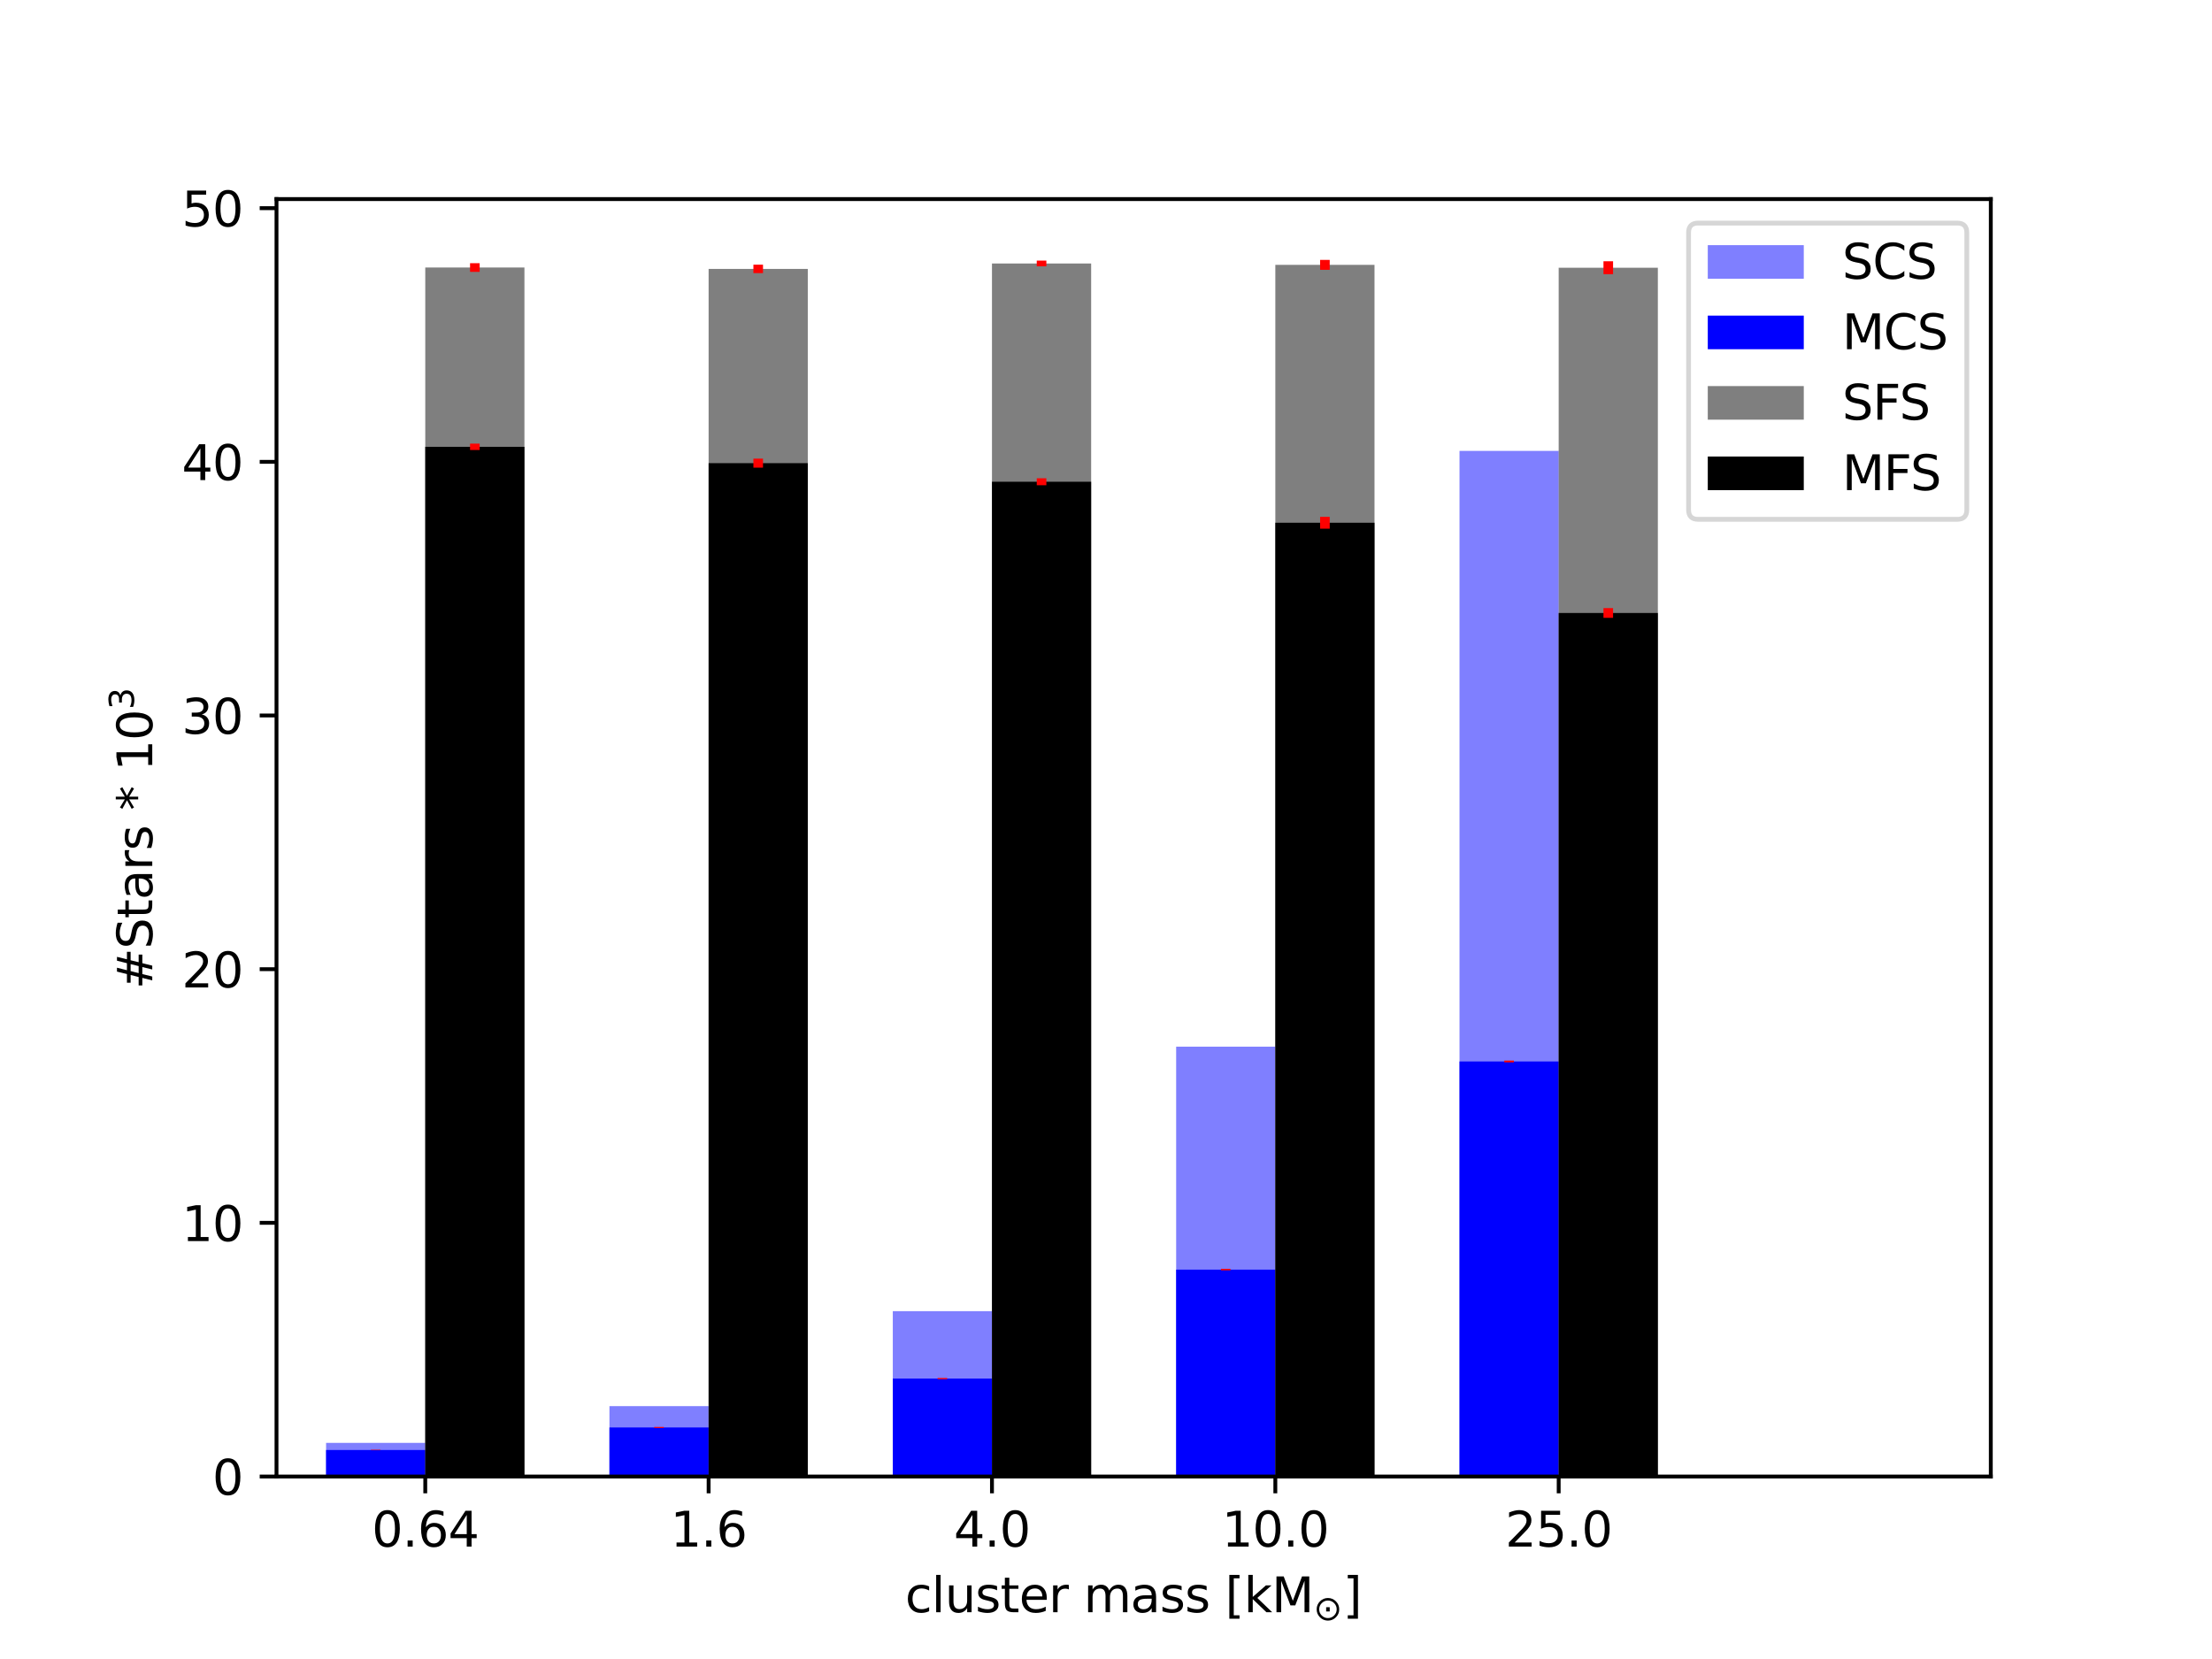 <?xml version="1.0" encoding="utf-8" standalone="no"?>
<!DOCTYPE svg PUBLIC "-//W3C//DTD SVG 1.1//EN"
  "http://www.w3.org/Graphics/SVG/1.1/DTD/svg11.dtd">
<svg height="345.6pt" version="1.1" viewBox="0 0 460.8 345.6" width="460.8pt" xmlns="http://www.w3.org/2000/svg" xmlns:xlink="http://www.w3.org/1999/xlink">
 <defs>
  <style type="text/css">*{stroke-linecap:butt;stroke-linejoin:round;}</style>
 </defs>
 <g id="figure_1">
  <g id="patch_1">
   <path d="M 0 345.6 
L 460.8 345.6 
L 460.8 0 
L 0 0 
z
" style="fill:#ffffff;"/>
  </g>
  <g id="axes_1">
   <g id="patch_2">
    <path d="M 57.6 307.584 
L 414.72 307.584 
L 414.72 41.472 
L 57.6 41.472 
z
" style="fill:#ffffff;"/>
   </g>
   <g id="patch_3">
    <path clip-path="url(#p099e7b3aa3)" d="M 67.93 307.584 
L 88.59 307.584 
L 88.59 300.577 
L 67.93 300.577 
z
" style="fill:#0000ff;opacity:0.5;"/>
   </g>
   <g id="patch_4">
    <path clip-path="url(#p099e7b3aa3)" d="M 126.958 307.584 
L 147.618 307.584 
L 147.618 292.92 
L 126.958 292.92 
z
" style="fill:#0000ff;opacity:0.5;"/>
   </g>
   <g id="patch_5">
    <path clip-path="url(#p099e7b3aa3)" d="M 185.986 307.584 
L 206.646 307.584 
L 206.646 273.14 
L 185.986 273.14 
z
" style="fill:#0000ff;opacity:0.5;"/>
   </g>
   <g id="patch_6">
    <path clip-path="url(#p099e7b3aa3)" d="M 245.014 307.584 
L 265.674 307.584 
L 265.674 218.034 
L 245.014 218.034 
z
" style="fill:#0000ff;opacity:0.5;"/>
   </g>
   <g id="patch_7">
    <path clip-path="url(#p099e7b3aa3)" d="M 304.042 307.584 
L 324.702 307.584 
L 324.702 93.925 
L 304.042 93.925 
z
" style="fill:#0000ff;opacity:0.5;"/>
   </g>
   <g id="patch_8">
    <path clip-path="url(#p099e7b3aa3)" d="M 67.93 307.584 
L 88.59 307.584 
L 88.59 302.066 
L 67.93 302.066 
z
" style="fill:#0000ff;"/>
   </g>
   <g id="patch_9">
    <path clip-path="url(#p099e7b3aa3)" d="M 126.958 307.584 
L 147.618 307.584 
L 147.618 297.369 
L 126.958 297.369 
z
" style="fill:#0000ff;"/>
   </g>
   <g id="patch_10">
    <path clip-path="url(#p099e7b3aa3)" d="M 185.986 307.584 
L 206.646 307.584 
L 206.646 287.186 
L 185.986 287.186 
z
" style="fill:#0000ff;"/>
   </g>
   <g id="patch_11">
    <path clip-path="url(#p099e7b3aa3)" d="M 245.014 307.584 
L 265.674 307.584 
L 265.674 264.484 
L 245.014 264.484 
z
" style="fill:#0000ff;"/>
   </g>
   <g id="patch_12">
    <path clip-path="url(#p099e7b3aa3)" d="M 304.042 307.584 
L 324.702 307.584 
L 324.702 221.121 
L 304.042 221.121 
z
" style="fill:#0000ff;"/>
   </g>
   <g id="patch_13">
    <path clip-path="url(#p099e7b3aa3)" d="M 88.59 307.584 
L 109.25 307.584 
L 109.25 55.729 
L 88.59 55.729 
z
" style="opacity:0.5;"/>
   </g>
   <g id="patch_14">
    <path clip-path="url(#p099e7b3aa3)" d="M 147.618 307.584 
L 168.278 307.584 
L 168.278 56.015 
L 147.618 56.015 
z
" style="opacity:0.5;"/>
   </g>
   <g id="patch_15">
    <path clip-path="url(#p099e7b3aa3)" d="M 206.646 307.584 
L 227.306 307.584 
L 227.306 54.889 
L 206.646 54.889 
z
" style="opacity:0.5;"/>
   </g>
   <g id="patch_16">
    <path clip-path="url(#p099e7b3aa3)" d="M 265.674 307.584 
L 286.334 307.584 
L 286.334 55.174 
L 265.674 55.174 
z
" style="opacity:0.5;"/>
   </g>
   <g id="patch_17">
    <path clip-path="url(#p099e7b3aa3)" d="M 324.702 307.584 
L 345.362 307.584 
L 345.362 55.772 
L 324.702 55.772 
z
" style="opacity:0.5;"/>
   </g>
   <g id="patch_18">
    <path clip-path="url(#p099e7b3aa3)" d="M 88.59 307.584 
L 109.25 307.584 
L 109.25 93.085 
L 88.59 93.085 
z
"/>
   </g>
   <g id="patch_19">
    <path clip-path="url(#p099e7b3aa3)" d="M 147.618 307.584 
L 168.278 307.584 
L 168.278 96.483 
L 147.618 96.483 
z
"/>
   </g>
   <g id="patch_20">
    <path clip-path="url(#p099e7b3aa3)" d="M 206.646 307.584 
L 227.306 307.584 
L 227.306 100.351 
L 206.646 100.351 
z
"/>
   </g>
   <g id="patch_21">
    <path clip-path="url(#p099e7b3aa3)" d="M 265.674 307.584 
L 286.334 307.584 
L 286.334 108.901 
L 265.674 108.901 
z
"/>
   </g>
   <g id="patch_22">
    <path clip-path="url(#p099e7b3aa3)" d="M 324.702 307.584 
L 345.362 307.584 
L 345.362 127.692 
L 324.702 127.692 
z
"/>
   </g>
   <g id="matplotlib.axis_1">
    <g id="xtick_1">
     <g id="line2d_1">
      <defs>
       <path d="M 0 0 
L 0 3.5 
" id="md72c366034" style="stroke:#000000;stroke-width:0.8;"/>
      </defs>
      <g>
       <use style="stroke:#000000;stroke-width:0.8;" x="88.59" xlink:href="#md72c366034" y="307.584"/>
      </g>
     </g>
     <g id="text_1">
      <!-- 0.64 -->
      <g transform="translate(77.457 322.182)scale(0.1 -0.1)">
       <defs>
        <path d="M 2034 4250 
Q 1547 4250 1301 3770 
Q 1056 3291 1056 2328 
Q 1056 1369 1301 889 
Q 1547 409 2034 409 
Q 2525 409 2770 889 
Q 3016 1369 3016 2328 
Q 3016 3291 2770 3770 
Q 2525 4250 2034 4250 
z
M 2034 4750 
Q 2819 4750 3233 4129 
Q 3647 3509 3647 2328 
Q 3647 1150 3233 529 
Q 2819 -91 2034 -91 
Q 1250 -91 836 529 
Q 422 1150 422 2328 
Q 422 3509 836 4129 
Q 1250 4750 2034 4750 
z
" id="DejaVuSans-30" transform="scale(0.016)"/>
        <path d="M 684 794 
L 1344 794 
L 1344 0 
L 684 0 
L 684 794 
z
" id="DejaVuSans-2e" transform="scale(0.016)"/>
        <path d="M 2113 2584 
Q 1688 2584 1439 2293 
Q 1191 2003 1191 1497 
Q 1191 994 1439 701 
Q 1688 409 2113 409 
Q 2538 409 2786 701 
Q 3034 994 3034 1497 
Q 3034 2003 2786 2293 
Q 2538 2584 2113 2584 
z
M 3366 4563 
L 3366 3988 
Q 3128 4100 2886 4159 
Q 2644 4219 2406 4219 
Q 1781 4219 1451 3797 
Q 1122 3375 1075 2522 
Q 1259 2794 1537 2939 
Q 1816 3084 2150 3084 
Q 2853 3084 3261 2657 
Q 3669 2231 3669 1497 
Q 3669 778 3244 343 
Q 2819 -91 2113 -91 
Q 1303 -91 875 529 
Q 447 1150 447 2328 
Q 447 3434 972 4092 
Q 1497 4750 2381 4750 
Q 2619 4750 2861 4703 
Q 3103 4656 3366 4563 
z
" id="DejaVuSans-36" transform="scale(0.016)"/>
        <path d="M 2419 4116 
L 825 1625 
L 2419 1625 
L 2419 4116 
z
M 2253 4666 
L 3047 4666 
L 3047 1625 
L 3713 1625 
L 3713 1100 
L 3047 1100 
L 3047 0 
L 2419 0 
L 2419 1100 
L 313 1100 
L 313 1709 
L 2253 4666 
z
" id="DejaVuSans-34" transform="scale(0.016)"/>
       </defs>
       <use xlink:href="#DejaVuSans-30"/>
       <use x="63.623" xlink:href="#DejaVuSans-2e"/>
       <use x="95.41" xlink:href="#DejaVuSans-36"/>
       <use x="159.033" xlink:href="#DejaVuSans-34"/>
      </g>
     </g>
    </g>
    <g id="xtick_2">
     <g id="line2d_2">
      <g>
       <use style="stroke:#000000;stroke-width:0.8;" x="147.618" xlink:href="#md72c366034" y="307.584"/>
      </g>
     </g>
     <g id="text_2">
      <!-- 1.6 -->
      <g transform="translate(139.666 322.182)scale(0.1 -0.1)">
       <defs>
        <path d="M 794 531 
L 1825 531 
L 1825 4091 
L 703 3866 
L 703 4441 
L 1819 4666 
L 2450 4666 
L 2450 531 
L 3481 531 
L 3481 0 
L 794 0 
L 794 531 
z
" id="DejaVuSans-31" transform="scale(0.016)"/>
       </defs>
       <use xlink:href="#DejaVuSans-31"/>
       <use x="63.623" xlink:href="#DejaVuSans-2e"/>
       <use x="95.41" xlink:href="#DejaVuSans-36"/>
      </g>
     </g>
    </g>
    <g id="xtick_3">
     <g id="line2d_3">
      <g>
       <use style="stroke:#000000;stroke-width:0.8;" x="206.646" xlink:href="#md72c366034" y="307.584"/>
      </g>
     </g>
     <g id="text_3">
      <!-- 4.0 -->
      <g transform="translate(198.694 322.182)scale(0.1 -0.1)">
       <use xlink:href="#DejaVuSans-34"/>
       <use x="63.623" xlink:href="#DejaVuSans-2e"/>
       <use x="95.41" xlink:href="#DejaVuSans-30"/>
      </g>
     </g>
    </g>
    <g id="xtick_4">
     <g id="line2d_4">
      <g>
       <use style="stroke:#000000;stroke-width:0.8;" x="265.674" xlink:href="#md72c366034" y="307.584"/>
      </g>
     </g>
     <g id="text_4">
      <!-- 10.0 -->
      <g transform="translate(254.541 322.182)scale(0.1 -0.1)">
       <use xlink:href="#DejaVuSans-31"/>
       <use x="63.623" xlink:href="#DejaVuSans-30"/>
       <use x="127.246" xlink:href="#DejaVuSans-2e"/>
       <use x="159.033" xlink:href="#DejaVuSans-30"/>
      </g>
     </g>
    </g>
    <g id="xtick_5">
     <g id="line2d_5">
      <g>
       <use style="stroke:#000000;stroke-width:0.8;" x="324.702" xlink:href="#md72c366034" y="307.584"/>
      </g>
     </g>
     <g id="text_5">
      <!-- 25.0 -->
      <g transform="translate(313.569 322.182)scale(0.1 -0.1)">
       <defs>
        <path d="M 1228 531 
L 3431 531 
L 3431 0 
L 469 0 
L 469 531 
Q 828 903 1448 1529 
Q 2069 2156 2228 2338 
Q 2531 2678 2651 2914 
Q 2772 3150 2772 3378 
Q 2772 3750 2511 3984 
Q 2250 4219 1831 4219 
Q 1534 4219 1204 4116 
Q 875 4013 500 3803 
L 500 4441 
Q 881 4594 1212 4672 
Q 1544 4750 1819 4750 
Q 2544 4750 2975 4387 
Q 3406 4025 3406 3419 
Q 3406 3131 3298 2873 
Q 3191 2616 2906 2266 
Q 2828 2175 2409 1742 
Q 1991 1309 1228 531 
z
" id="DejaVuSans-32" transform="scale(0.016)"/>
        <path d="M 691 4666 
L 3169 4666 
L 3169 4134 
L 1269 4134 
L 1269 2991 
Q 1406 3038 1543 3061 
Q 1681 3084 1819 3084 
Q 2600 3084 3056 2656 
Q 3513 2228 3513 1497 
Q 3513 744 3044 326 
Q 2575 -91 1722 -91 
Q 1428 -91 1123 -41 
Q 819 9 494 109 
L 494 744 
Q 775 591 1075 516 
Q 1375 441 1709 441 
Q 2250 441 2565 725 
Q 2881 1009 2881 1497 
Q 2881 1984 2565 2268 
Q 2250 2553 1709 2553 
Q 1456 2553 1204 2497 
Q 953 2441 691 2322 
L 691 4666 
z
" id="DejaVuSans-35" transform="scale(0.016)"/>
       </defs>
       <use xlink:href="#DejaVuSans-32"/>
       <use x="63.623" xlink:href="#DejaVuSans-35"/>
       <use x="127.246" xlink:href="#DejaVuSans-2e"/>
       <use x="159.033" xlink:href="#DejaVuSans-30"/>
      </g>
     </g>
    </g>
    <g id="text_6">
     <!-- cluster mass [kM$_{\odot}$] -->
     <g transform="translate(188.56 335.861)scale(0.1 -0.1)">
      <defs>
       <path d="M 3122 3366 
L 3122 2828 
Q 2878 2963 2633 3030 
Q 2388 3097 2138 3097 
Q 1578 3097 1268 2742 
Q 959 2388 959 1747 
Q 959 1106 1268 751 
Q 1578 397 2138 397 
Q 2388 397 2633 464 
Q 2878 531 3122 666 
L 3122 134 
Q 2881 22 2623 -34 
Q 2366 -91 2075 -91 
Q 1284 -91 818 406 
Q 353 903 353 1747 
Q 353 2603 823 3093 
Q 1294 3584 2113 3584 
Q 2378 3584 2631 3529 
Q 2884 3475 3122 3366 
z
" id="DejaVuSans-63" transform="scale(0.016)"/>
       <path d="M 603 4863 
L 1178 4863 
L 1178 0 
L 603 0 
L 603 4863 
z
" id="DejaVuSans-6c" transform="scale(0.016)"/>
       <path d="M 544 1381 
L 544 3500 
L 1119 3500 
L 1119 1403 
Q 1119 906 1312 657 
Q 1506 409 1894 409 
Q 2359 409 2629 706 
Q 2900 1003 2900 1516 
L 2900 3500 
L 3475 3500 
L 3475 0 
L 2900 0 
L 2900 538 
Q 2691 219 2414 64 
Q 2138 -91 1772 -91 
Q 1169 -91 856 284 
Q 544 659 544 1381 
z
M 1991 3584 
L 1991 3584 
z
" id="DejaVuSans-75" transform="scale(0.016)"/>
       <path d="M 2834 3397 
L 2834 2853 
Q 2591 2978 2328 3040 
Q 2066 3103 1784 3103 
Q 1356 3103 1142 2972 
Q 928 2841 928 2578 
Q 928 2378 1081 2264 
Q 1234 2150 1697 2047 
L 1894 2003 
Q 2506 1872 2764 1633 
Q 3022 1394 3022 966 
Q 3022 478 2636 193 
Q 2250 -91 1575 -91 
Q 1294 -91 989 -36 
Q 684 19 347 128 
L 347 722 
Q 666 556 975 473 
Q 1284 391 1588 391 
Q 1994 391 2212 530 
Q 2431 669 2431 922 
Q 2431 1156 2273 1281 
Q 2116 1406 1581 1522 
L 1381 1569 
Q 847 1681 609 1914 
Q 372 2147 372 2553 
Q 372 3047 722 3315 
Q 1072 3584 1716 3584 
Q 2034 3584 2315 3537 
Q 2597 3491 2834 3397 
z
" id="DejaVuSans-73" transform="scale(0.016)"/>
       <path d="M 1172 4494 
L 1172 3500 
L 2356 3500 
L 2356 3053 
L 1172 3053 
L 1172 1153 
Q 1172 725 1289 603 
Q 1406 481 1766 481 
L 2356 481 
L 2356 0 
L 1766 0 
Q 1100 0 847 248 
Q 594 497 594 1153 
L 594 3053 
L 172 3053 
L 172 3500 
L 594 3500 
L 594 4494 
L 1172 4494 
z
" id="DejaVuSans-74" transform="scale(0.016)"/>
       <path d="M 3597 1894 
L 3597 1613 
L 953 1613 
Q 991 1019 1311 708 
Q 1631 397 2203 397 
Q 2534 397 2845 478 
Q 3156 559 3463 722 
L 3463 178 
Q 3153 47 2828 -22 
Q 2503 -91 2169 -91 
Q 1331 -91 842 396 
Q 353 884 353 1716 
Q 353 2575 817 3079 
Q 1281 3584 2069 3584 
Q 2775 3584 3186 3129 
Q 3597 2675 3597 1894 
z
M 3022 2063 
Q 3016 2534 2758 2815 
Q 2500 3097 2075 3097 
Q 1594 3097 1305 2825 
Q 1016 2553 972 2059 
L 3022 2063 
z
" id="DejaVuSans-65" transform="scale(0.016)"/>
       <path d="M 2631 2963 
Q 2534 3019 2420 3045 
Q 2306 3072 2169 3072 
Q 1681 3072 1420 2755 
Q 1159 2438 1159 1844 
L 1159 0 
L 581 0 
L 581 3500 
L 1159 3500 
L 1159 2956 
Q 1341 3275 1631 3429 
Q 1922 3584 2338 3584 
Q 2397 3584 2469 3576 
Q 2541 3569 2628 3553 
L 2631 2963 
z
" id="DejaVuSans-72" transform="scale(0.016)"/>
       <path id="DejaVuSans-20" transform="scale(0.016)"/>
       <path d="M 3328 2828 
Q 3544 3216 3844 3400 
Q 4144 3584 4550 3584 
Q 5097 3584 5394 3201 
Q 5691 2819 5691 2113 
L 5691 0 
L 5113 0 
L 5113 2094 
Q 5113 2597 4934 2840 
Q 4756 3084 4391 3084 
Q 3944 3084 3684 2787 
Q 3425 2491 3425 1978 
L 3425 0 
L 2847 0 
L 2847 2094 
Q 2847 2600 2669 2842 
Q 2491 3084 2119 3084 
Q 1678 3084 1418 2786 
Q 1159 2488 1159 1978 
L 1159 0 
L 581 0 
L 581 3500 
L 1159 3500 
L 1159 2956 
Q 1356 3278 1631 3431 
Q 1906 3584 2284 3584 
Q 2666 3584 2933 3390 
Q 3200 3197 3328 2828 
z
" id="DejaVuSans-6d" transform="scale(0.016)"/>
       <path d="M 2194 1759 
Q 1497 1759 1228 1600 
Q 959 1441 959 1056 
Q 959 750 1161 570 
Q 1363 391 1709 391 
Q 2188 391 2477 730 
Q 2766 1069 2766 1631 
L 2766 1759 
L 2194 1759 
z
M 3341 1997 
L 3341 0 
L 2766 0 
L 2766 531 
Q 2569 213 2275 61 
Q 1981 -91 1556 -91 
Q 1019 -91 701 211 
Q 384 513 384 1019 
Q 384 1609 779 1909 
Q 1175 2209 1959 2209 
L 2766 2209 
L 2766 2266 
Q 2766 2663 2505 2880 
Q 2244 3097 1772 3097 
Q 1472 3097 1187 3025 
Q 903 2953 641 2809 
L 641 3341 
Q 956 3463 1253 3523 
Q 1550 3584 1831 3584 
Q 2591 3584 2966 3190 
Q 3341 2797 3341 1997 
z
" id="DejaVuSans-61" transform="scale(0.016)"/>
       <path d="M 550 4863 
L 1875 4863 
L 1875 4416 
L 1125 4416 
L 1125 -397 
L 1875 -397 
L 1875 -844 
L 550 -844 
L 550 4863 
z
" id="DejaVuSans-5b" transform="scale(0.016)"/>
       <path d="M 581 4863 
L 1159 4863 
L 1159 1991 
L 2875 3500 
L 3609 3500 
L 1753 1863 
L 3688 0 
L 2938 0 
L 1159 1709 
L 1159 0 
L 581 0 
L 581 4863 
z
" id="DejaVuSans-6b" transform="scale(0.016)"/>
       <path d="M 628 4666 
L 1569 4666 
L 2759 1491 
L 3956 4666 
L 4897 4666 
L 4897 0 
L 4281 0 
L 4281 4097 
L 3078 897 
L 2444 897 
L 1241 4097 
L 1241 0 
L 628 0 
L 628 4666 
z
" id="DejaVuSans-4d" transform="scale(0.016)"/>
       <path d="M 2350 2403 
L 3013 2403 
L 3013 1609 
L 2350 1609 
L 2350 2403 
z
M 3306 3522 
Q 3016 3644 2681 3644 
Q 2347 3644 2056 3522 
Q 1769 3400 1531 3163 
Q 1291 2922 1172 2634 
Q 1053 2347 1053 2006 
Q 1053 1675 1172 1387 
Q 1291 1100 1531 859 
Q 1769 622 2056 500 
Q 2347 378 2681 378 
Q 3016 378 3306 500 
Q 3594 622 3831 859 
Q 4072 1100 4190 1387 
Q 4309 1675 4309 2006 
Q 4309 2347 4190 2634 
Q 4072 2922 3831 3163 
Q 3594 3400 3306 3522 
z
M 1878 3956 
Q 2250 4113 2681 4113 
Q 3113 4113 3484 3956 
Q 3856 3800 4163 3494 
Q 4472 3184 4625 2813 
Q 4778 2444 4778 2006 
Q 4778 1578 4625 1206 
Q 4472 838 4163 528 
Q 3856 222 3484 65 
Q 3113 -91 2681 -91 
Q 2250 -91 1878 65 
Q 1506 222 1200 528 
Q 891 838 738 1206 
Q 584 1578 584 2006 
Q 584 2444 738 2813 
Q 891 3184 1200 3494 
Q 1506 3800 1878 3956 
z
" id="DejaVuSans-2299" transform="scale(0.016)"/>
       <path d="M 1947 4863 
L 1947 -844 
L 622 -844 
L 622 -397 
L 1369 -397 
L 1369 4416 
L 622 4416 
L 622 4863 
L 1947 4863 
z
" id="DejaVuSans-5d" transform="scale(0.016)"/>
      </defs>
      <use transform="translate(0 0.016)" xlink:href="#DejaVuSans-63"/>
      <use transform="translate(54.98 0.016)" xlink:href="#DejaVuSans-6c"/>
      <use transform="translate(82.764 0.016)" xlink:href="#DejaVuSans-75"/>
      <use transform="translate(146.143 0.016)" xlink:href="#DejaVuSans-73"/>
      <use transform="translate(198.242 0.016)" xlink:href="#DejaVuSans-74"/>
      <use transform="translate(237.451 0.016)" xlink:href="#DejaVuSans-65"/>
      <use transform="translate(298.975 0.016)" xlink:href="#DejaVuSans-72"/>
      <use transform="translate(340.088 0.016)" xlink:href="#DejaVuSans-20"/>
      <use transform="translate(371.875 0.016)" xlink:href="#DejaVuSans-6d"/>
      <use transform="translate(469.287 0.016)" xlink:href="#DejaVuSans-61"/>
      <use transform="translate(530.566 0.016)" xlink:href="#DejaVuSans-73"/>
      <use transform="translate(582.666 0.016)" xlink:href="#DejaVuSans-73"/>
      <use transform="translate(634.766 0.016)" xlink:href="#DejaVuSans-20"/>
      <use transform="translate(666.553 0.016)" xlink:href="#DejaVuSans-5b"/>
      <use transform="translate(705.566 0.016)" xlink:href="#DejaVuSans-6b"/>
      <use transform="translate(763.477 0.016)" xlink:href="#DejaVuSans-4d"/>
      <use transform="translate(850.713 -16.391)scale(0.7)" xlink:href="#DejaVuSans-2299"/>
      <use transform="translate(912.1 0.016)" xlink:href="#DejaVuSans-5d"/>
     </g>
    </g>
   </g>
   <g id="matplotlib.axis_2">
    <g id="ytick_1">
     <g id="line2d_6">
      <defs>
       <path d="M 0 0 
L -3.5 0 
" id="m178d377011" style="stroke:#000000;stroke-width:0.8;"/>
      </defs>
      <g>
       <use style="stroke:#000000;stroke-width:0.8;" x="57.6" xlink:href="#m178d377011" y="307.584"/>
      </g>
     </g>
     <g id="text_7">
      <!-- 0 -->
      <g transform="translate(44.237 311.383)scale(0.1 -0.1)">
       <use xlink:href="#DejaVuSans-30"/>
      </g>
     </g>
    </g>
    <g id="ytick_2">
     <g id="line2d_7">
      <g>
       <use style="stroke:#000000;stroke-width:0.8;" x="57.6" xlink:href="#m178d377011" y="254.74"/>
      </g>
     </g>
     <g id="text_8">
      <!-- 10 -->
      <g transform="translate(37.875 258.539)scale(0.1 -0.1)">
       <use xlink:href="#DejaVuSans-31"/>
       <use x="63.623" xlink:href="#DejaVuSans-30"/>
      </g>
     </g>
    </g>
    <g id="ytick_3">
     <g id="line2d_8">
      <g>
       <use style="stroke:#000000;stroke-width:0.8;" x="57.6" xlink:href="#m178d377011" y="201.896"/>
      </g>
     </g>
     <g id="text_9">
      <!-- 20 -->
      <g transform="translate(37.875 205.695)scale(0.1 -0.1)">
       <use xlink:href="#DejaVuSans-32"/>
       <use x="63.623" xlink:href="#DejaVuSans-30"/>
      </g>
     </g>
    </g>
    <g id="ytick_4">
     <g id="line2d_9">
      <g>
       <use style="stroke:#000000;stroke-width:0.8;" x="57.6" xlink:href="#m178d377011" y="149.052"/>
      </g>
     </g>
     <g id="text_10">
      <!-- 30 -->
      <g transform="translate(37.875 152.851)scale(0.1 -0.1)">
       <defs>
        <path d="M 2597 2516 
Q 3050 2419 3304 2112 
Q 3559 1806 3559 1356 
Q 3559 666 3084 287 
Q 2609 -91 1734 -91 
Q 1441 -91 1130 -33 
Q 819 25 488 141 
L 488 750 
Q 750 597 1062 519 
Q 1375 441 1716 441 
Q 2309 441 2620 675 
Q 2931 909 2931 1356 
Q 2931 1769 2642 2001 
Q 2353 2234 1838 2234 
L 1294 2234 
L 1294 2753 
L 1863 2753 
Q 2328 2753 2575 2939 
Q 2822 3125 2822 3475 
Q 2822 3834 2567 4026 
Q 2313 4219 1838 4219 
Q 1578 4219 1281 4162 
Q 984 4106 628 3988 
L 628 4550 
Q 988 4650 1302 4700 
Q 1616 4750 1894 4750 
Q 2613 4750 3031 4423 
Q 3450 4097 3450 3541 
Q 3450 3153 3228 2886 
Q 3006 2619 2597 2516 
z
" id="DejaVuSans-33" transform="scale(0.016)"/>
       </defs>
       <use xlink:href="#DejaVuSans-33"/>
       <use x="63.623" xlink:href="#DejaVuSans-30"/>
      </g>
     </g>
    </g>
    <g id="ytick_5">
     <g id="line2d_10">
      <g>
       <use style="stroke:#000000;stroke-width:0.8;" x="57.6" xlink:href="#m178d377011" y="96.208"/>
      </g>
     </g>
     <g id="text_11">
      <!-- 40 -->
      <g transform="translate(37.875 100.007)scale(0.1 -0.1)">
       <use xlink:href="#DejaVuSans-34"/>
       <use x="63.623" xlink:href="#DejaVuSans-30"/>
      </g>
     </g>
    </g>
    <g id="ytick_6">
     <g id="line2d_11">
      <g>
       <use style="stroke:#000000;stroke-width:0.8;" x="57.6" xlink:href="#m178d377011" y="43.364"/>
      </g>
     </g>
     <g id="text_12">
      <!-- 50 -->
      <g transform="translate(37.875 47.163)scale(0.1 -0.1)">
       <use xlink:href="#DejaVuSans-35"/>
       <use x="63.623" xlink:href="#DejaVuSans-30"/>
      </g>
     </g>
    </g>
    <g id="text_13">
     <!-- #Stars * $10^3$ -->
     <g transform="translate(31.795 206.078)rotate(-90)scale(0.1 -0.1)">
      <defs>
       <path d="M 3272 2816 
L 2363 2816 
L 2100 1772 
L 3016 1772 
L 3272 2816 
z
M 2803 4594 
L 2478 3297 
L 3391 3297 
L 3719 4594 
L 4219 4594 
L 3897 3297 
L 4872 3297 
L 4872 2816 
L 3775 2816 
L 3519 1772 
L 4513 1772 
L 4513 1294 
L 3397 1294 
L 3072 0 
L 2572 0 
L 2894 1294 
L 1978 1294 
L 1656 0 
L 1153 0 
L 1478 1294 
L 494 1294 
L 494 1772 
L 1594 1772 
L 1856 2816 
L 850 2816 
L 850 3297 
L 1978 3297 
L 2297 4594 
L 2803 4594 
z
" id="DejaVuSans-23" transform="scale(0.016)"/>
       <path d="M 3425 4513 
L 3425 3897 
Q 3066 4069 2747 4153 
Q 2428 4238 2131 4238 
Q 1616 4238 1336 4038 
Q 1056 3838 1056 3469 
Q 1056 3159 1242 3001 
Q 1428 2844 1947 2747 
L 2328 2669 
Q 3034 2534 3370 2195 
Q 3706 1856 3706 1288 
Q 3706 609 3251 259 
Q 2797 -91 1919 -91 
Q 1588 -91 1214 -16 
Q 841 59 441 206 
L 441 856 
Q 825 641 1194 531 
Q 1563 422 1919 422 
Q 2459 422 2753 634 
Q 3047 847 3047 1241 
Q 3047 1584 2836 1778 
Q 2625 1972 2144 2069 
L 1759 2144 
Q 1053 2284 737 2584 
Q 422 2884 422 3419 
Q 422 4038 858 4394 
Q 1294 4750 2059 4750 
Q 2388 4750 2728 4690 
Q 3069 4631 3425 4513 
z
" id="DejaVuSans-53" transform="scale(0.016)"/>
       <path d="M 3009 3897 
L 1888 3291 
L 3009 2681 
L 2828 2375 
L 1778 3009 
L 1778 1831 
L 1422 1831 
L 1422 3009 
L 372 2375 
L 191 2681 
L 1313 3291 
L 191 3897 
L 372 4206 
L 1422 3572 
L 1422 4750 
L 1778 4750 
L 1778 3572 
L 2828 4206 
L 3009 3897 
z
" id="DejaVuSans-2a" transform="scale(0.016)"/>
      </defs>
      <use transform="translate(0 0.766)" xlink:href="#DejaVuSans-23"/>
      <use transform="translate(83.789 0.766)" xlink:href="#DejaVuSans-53"/>
      <use transform="translate(147.266 0.766)" xlink:href="#DejaVuSans-74"/>
      <use transform="translate(186.475 0.766)" xlink:href="#DejaVuSans-61"/>
      <use transform="translate(247.754 0.766)" xlink:href="#DejaVuSans-72"/>
      <use transform="translate(288.867 0.766)" xlink:href="#DejaVuSans-73"/>
      <use transform="translate(340.967 0.766)" xlink:href="#DejaVuSans-20"/>
      <use transform="translate(372.754 0.766)" xlink:href="#DejaVuSans-2a"/>
      <use transform="translate(422.754 0.766)" xlink:href="#DejaVuSans-20"/>
      <use transform="translate(454.541 0.766)" xlink:href="#DejaVuSans-31"/>
      <use transform="translate(518.164 0.766)" xlink:href="#DejaVuSans-30"/>
      <use transform="translate(582.744 39.047)scale(0.7)" xlink:href="#DejaVuSans-33"/>
     </g>
    </g>
   </g>
   <g id="LineCollection_1">
    <path clip-path="url(#p099e7b3aa3)" d="M 78.26 300.577 
L 78.26 300.577 
" style="fill:none;stroke:#ff0000;stroke-width:2;"/>
    <path clip-path="url(#p099e7b3aa3)" d="M 137.288 292.92 
L 137.288 292.92 
" style="fill:none;stroke:#ff0000;stroke-width:2;"/>
    <path clip-path="url(#p099e7b3aa3)" d="M 196.316 273.14 
L 196.316 273.14 
" style="fill:none;stroke:#ff0000;stroke-width:2;"/>
    <path clip-path="url(#p099e7b3aa3)" d="M 255.344 218.034 
L 255.344 218.034 
" style="fill:none;stroke:#ff0000;stroke-width:2;"/>
    <path clip-path="url(#p099e7b3aa3)" d="M 314.372 93.925 
L 314.372 93.925 
" style="fill:none;stroke:#ff0000;stroke-width:2;"/>
   </g>
   <g id="LineCollection_2">
    <path clip-path="url(#p099e7b3aa3)" d="M 78.26 302.118 
L 78.26 302.014 
" style="fill:none;stroke:#ff0000;stroke-width:2;"/>
    <path clip-path="url(#p099e7b3aa3)" d="M 137.288 297.48 
L 137.288 297.258 
" style="fill:none;stroke:#ff0000;stroke-width:2;"/>
    <path clip-path="url(#p099e7b3aa3)" d="M 196.316 287.318 
L 196.316 287.054 
" style="fill:none;stroke:#ff0000;stroke-width:2;"/>
    <path clip-path="url(#p099e7b3aa3)" d="M 255.344 264.638 
L 255.344 264.331 
" style="fill:none;stroke:#ff0000;stroke-width:2;"/>
    <path clip-path="url(#p099e7b3aa3)" d="M 314.372 221.306 
L 314.372 220.936 
" style="fill:none;stroke:#ff0000;stroke-width:2;"/>
   </g>
   <g id="LineCollection_3">
    <path clip-path="url(#p099e7b3aa3)" d="M 98.92 56.633 
L 98.92 54.826 
" style="fill:none;stroke:#ff0000;stroke-width:2;"/>
    <path clip-path="url(#p099e7b3aa3)" d="M 157.948 56.897 
L 157.948 55.132 
" style="fill:none;stroke:#ff0000;stroke-width:2;"/>
    <path clip-path="url(#p099e7b3aa3)" d="M 216.976 55.486 
L 216.976 54.292 
" style="fill:none;stroke:#ff0000;stroke-width:2;"/>
    <path clip-path="url(#p099e7b3aa3)" d="M 276.004 56.205 
L 276.004 54.144 
" style="fill:none;stroke:#ff0000;stroke-width:2;"/>
    <path clip-path="url(#p099e7b3aa3)" d="M 335.032 57.119 
L 335.032 54.424 
" style="fill:none;stroke:#ff0000;stroke-width:2;"/>
   </g>
   <g id="LineCollection_4">
    <path clip-path="url(#p099e7b3aa3)" d="M 98.92 93.751 
L 98.92 92.419 
" style="fill:none;stroke:#ff0000;stroke-width:2;"/>
    <path clip-path="url(#p099e7b3aa3)" d="M 157.948 97.423 
L 157.948 95.542 
" style="fill:none;stroke:#ff0000;stroke-width:2;"/>
    <path clip-path="url(#p099e7b3aa3)" d="M 216.976 101.075 
L 216.976 99.627 
" style="fill:none;stroke:#ff0000;stroke-width:2;"/>
    <path clip-path="url(#p099e7b3aa3)" d="M 276.004 110.132 
L 276.004 107.67 
" style="fill:none;stroke:#ff0000;stroke-width:2;"/>
    <path clip-path="url(#p099e7b3aa3)" d="M 335.032 128.707 
L 335.032 126.678 
" style="fill:none;stroke:#ff0000;stroke-width:2;"/>
   </g>
   <g id="patch_23">
    <path d="M 57.6 307.584 
L 57.6 41.472 
" style="fill:none;stroke:#000000;stroke-linecap:square;stroke-linejoin:miter;stroke-width:0.8;"/>
   </g>
   <g id="patch_24">
    <path d="M 414.72 307.584 
L 414.72 41.472 
" style="fill:none;stroke:#000000;stroke-linecap:square;stroke-linejoin:miter;stroke-width:0.8;"/>
   </g>
   <g id="patch_25">
    <path d="M 57.6 307.584 
L 414.72 307.584 
" style="fill:none;stroke:#000000;stroke-linecap:square;stroke-linejoin:miter;stroke-width:0.8;"/>
   </g>
   <g id="patch_26">
    <path d="M 57.6 41.472 
L 414.72 41.472 
" style="fill:none;stroke:#000000;stroke-linecap:square;stroke-linejoin:miter;stroke-width:0.8;"/>
   </g>
   <g id="legend_1">
    <g id="patch_27">
     <path d="M 353.761 108.184 
L 407.72 108.184 
Q 409.72 108.184 409.72 106.184 
L 409.72 48.472 
Q 409.72 46.472 407.72 46.472 
L 353.761 46.472 
Q 351.761 46.472 351.761 48.472 
L 351.761 106.184 
Q 351.761 108.184 353.761 108.184 
z
" style="fill:#ffffff;opacity:0.8;stroke:#cccccc;stroke-linejoin:miter;"/>
    </g>
    <g id="patch_28">
     <path d="M 355.761 58.07 
L 375.761 58.07 
L 375.761 51.07 
L 355.761 51.07 
z
" style="fill:#0000ff;opacity:0.5;"/>
    </g>
    <g id="text_14">
     <!-- SCS -->
     <g transform="translate(383.761 58.07)scale(0.1 -0.1)">
      <defs>
       <path d="M 4122 4306 
L 4122 3641 
Q 3803 3938 3442 4084 
Q 3081 4231 2675 4231 
Q 1875 4231 1450 3742 
Q 1025 3253 1025 2328 
Q 1025 1406 1450 917 
Q 1875 428 2675 428 
Q 3081 428 3442 575 
Q 3803 722 4122 1019 
L 4122 359 
Q 3791 134 3420 21 
Q 3050 -91 2638 -91 
Q 1578 -91 968 557 
Q 359 1206 359 2328 
Q 359 3453 968 4101 
Q 1578 4750 2638 4750 
Q 3056 4750 3426 4639 
Q 3797 4528 4122 4306 
z
" id="DejaVuSans-43" transform="scale(0.016)"/>
      </defs>
      <use xlink:href="#DejaVuSans-53"/>
      <use x="63.477" xlink:href="#DejaVuSans-43"/>
      <use x="133.301" xlink:href="#DejaVuSans-53"/>
     </g>
    </g>
    <g id="patch_29">
     <path d="M 355.761 72.749 
L 375.761 72.749 
L 375.761 65.749 
L 355.761 65.749 
z
" style="fill:#0000ff;"/>
    </g>
    <g id="text_15">
     <!-- MCS -->
     <g transform="translate(383.761 72.749)scale(0.1 -0.1)">
      <use xlink:href="#DejaVuSans-4d"/>
      <use x="86.279" xlink:href="#DejaVuSans-43"/>
      <use x="156.104" xlink:href="#DejaVuSans-53"/>
     </g>
    </g>
    <g id="patch_30">
     <path d="M 355.761 87.427 
L 375.761 87.427 
L 375.761 80.427 
L 355.761 80.427 
z
" style="opacity:0.5;"/>
    </g>
    <g id="text_16">
     <!-- SFS -->
     <g transform="translate(383.761 87.427)scale(0.1 -0.1)">
      <defs>
       <path d="M 628 4666 
L 3309 4666 
L 3309 4134 
L 1259 4134 
L 1259 2759 
L 3109 2759 
L 3109 2228 
L 1259 2228 
L 1259 0 
L 628 0 
L 628 4666 
z
" id="DejaVuSans-46" transform="scale(0.016)"/>
      </defs>
      <use xlink:href="#DejaVuSans-53"/>
      <use x="63.477" xlink:href="#DejaVuSans-46"/>
      <use x="119.246" xlink:href="#DejaVuSans-53"/>
     </g>
    </g>
    <g id="patch_31">
     <path d="M 355.761 102.105 
L 375.761 102.105 
L 375.761 95.105 
L 355.761 95.105 
z
"/>
    </g>
    <g id="text_17">
     <!-- MFS -->
     <g transform="translate(383.761 102.105)scale(0.1 -0.1)">
      <use xlink:href="#DejaVuSans-4d"/>
      <use x="86.279" xlink:href="#DejaVuSans-46"/>
      <use x="142.049" xlink:href="#DejaVuSans-53"/>
     </g>
    </g>
   </g>
  </g>
 </g>
 <defs>
  <clipPath id="p099e7b3aa3">
   <rect height="266.112" width="357.12" x="57.6" y="41.472"/>
  </clipPath>
 </defs>
</svg>
